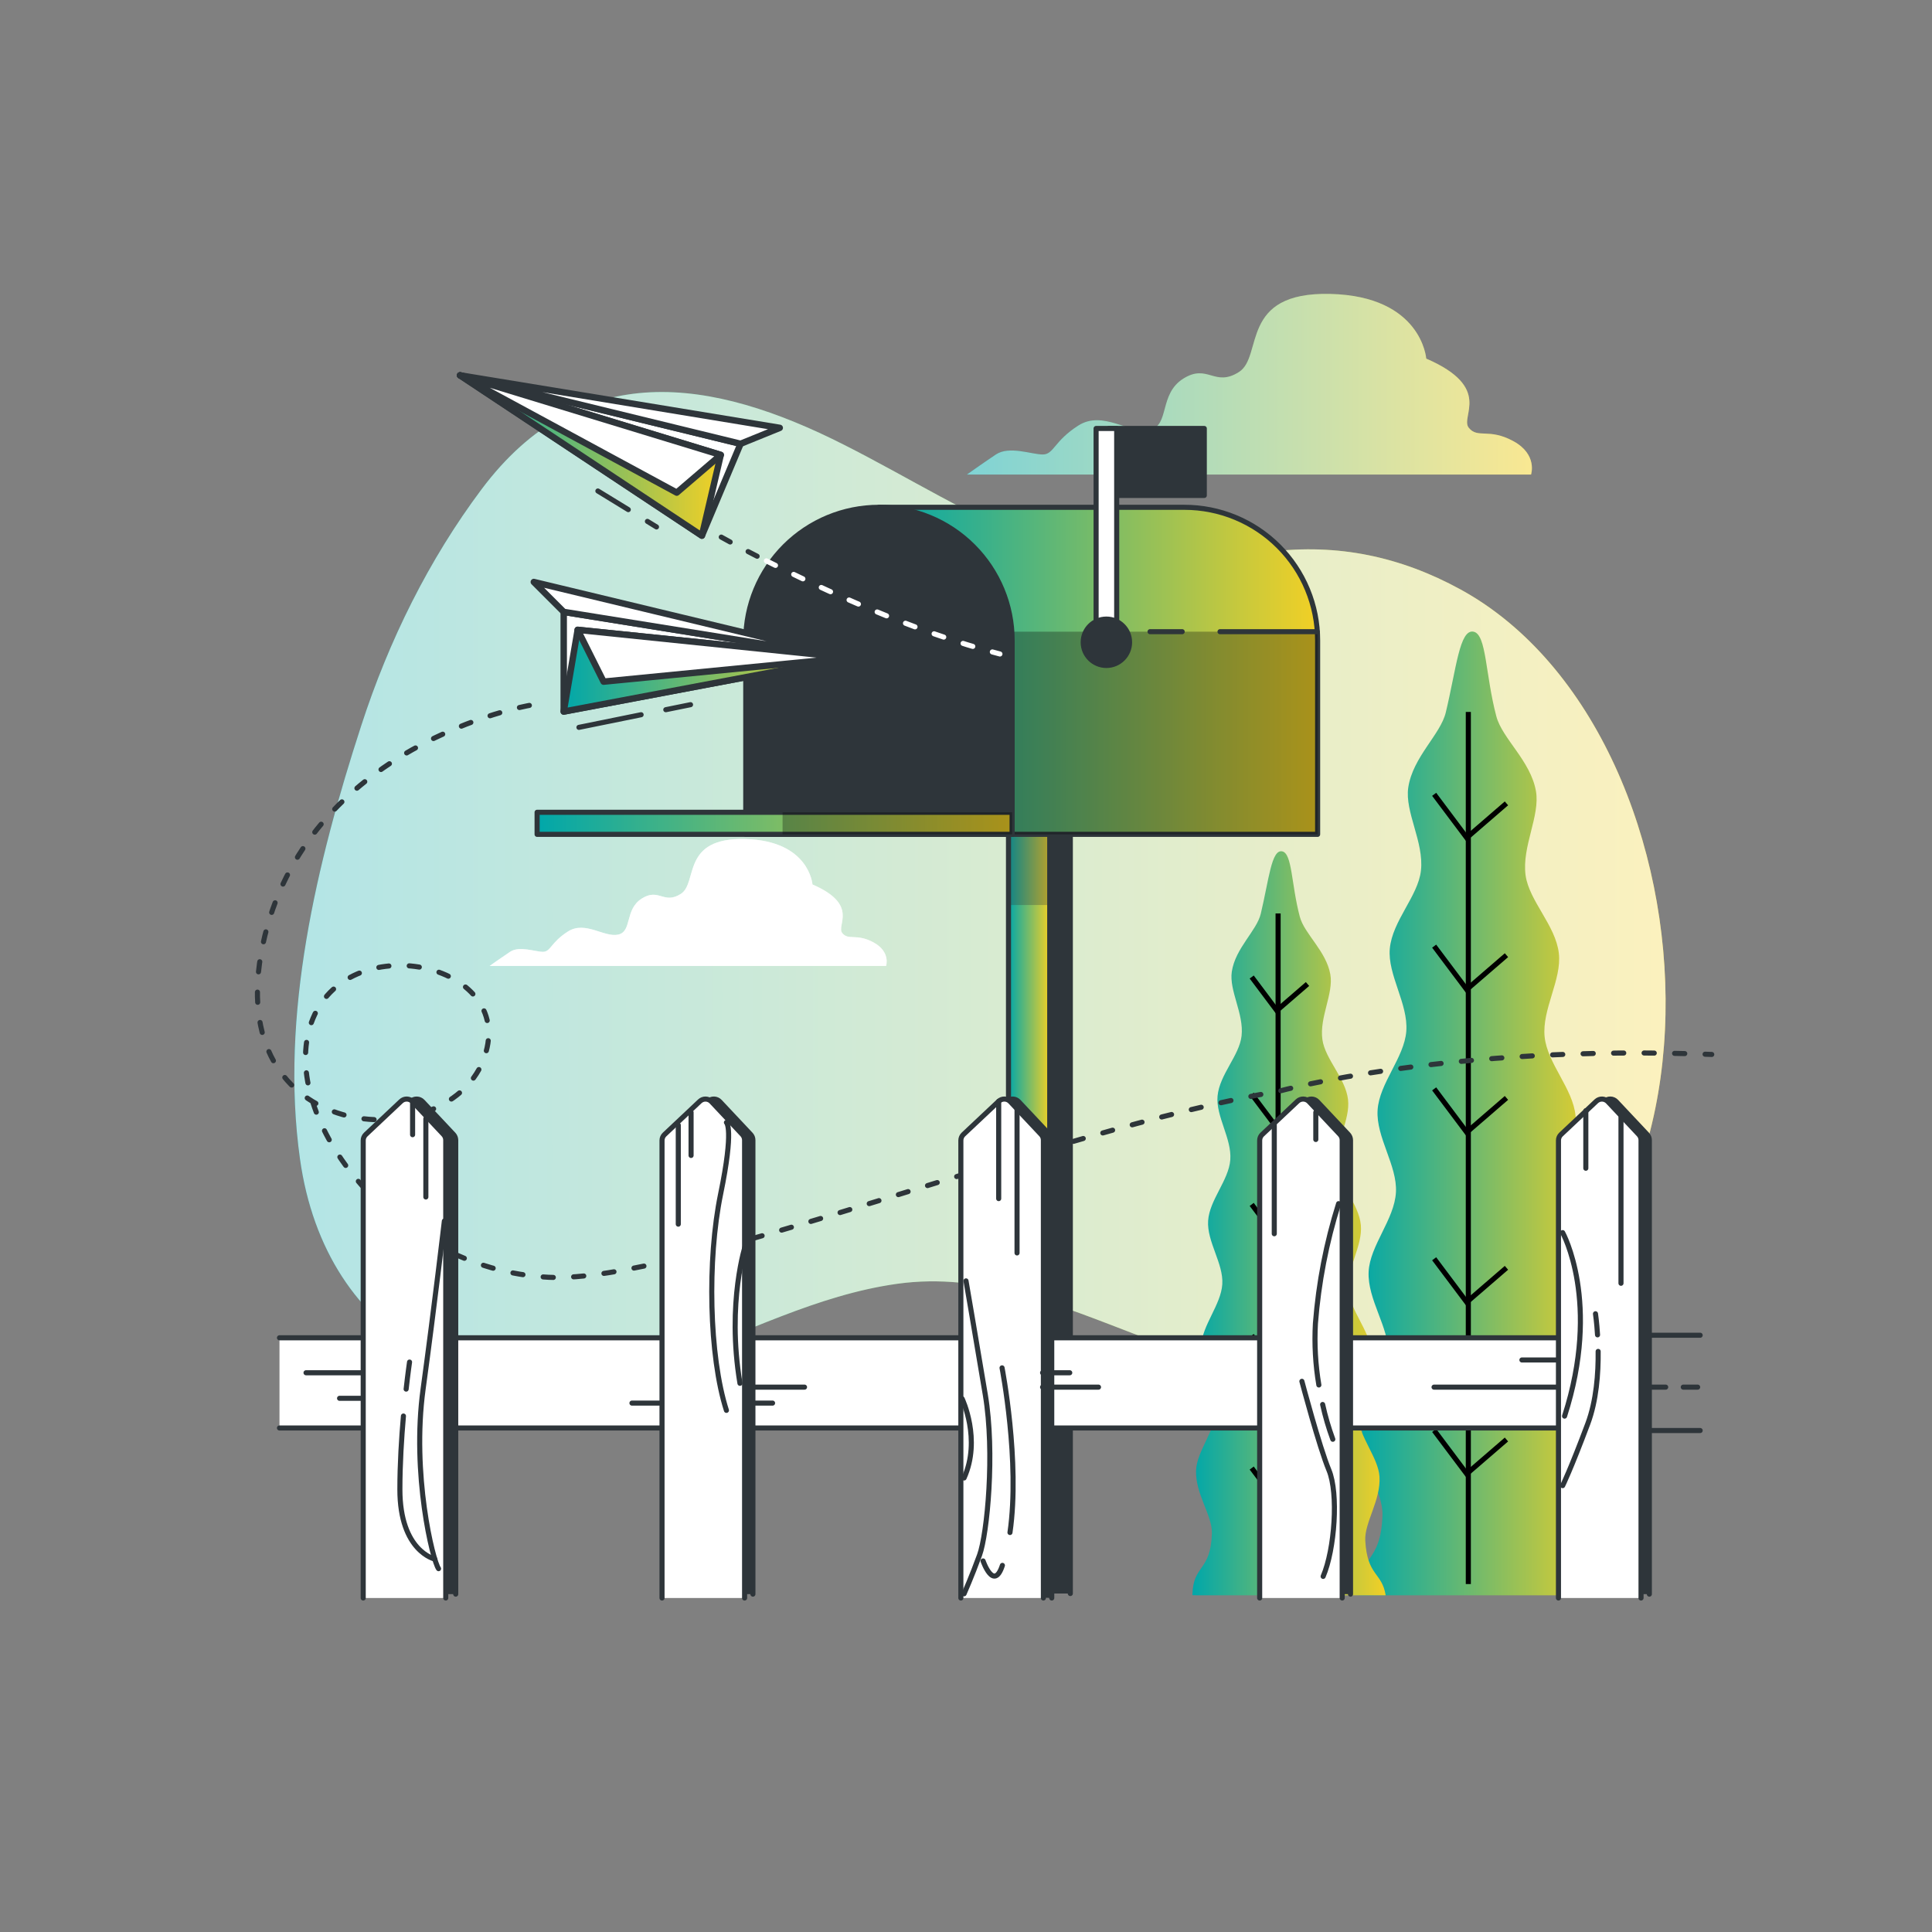 <svg width="380" height="380" viewBox="0 0 380 380" fill="none" xmlns="http://www.w3.org/2000/svg">
<rect x="0" y="0" width="380" height="380" fill="#808080" stroke="none"/>
<path d="M287.28 115.946C275.454 109.47 263.134 106.871 249.69 108.536C233.13 110.58 220.05 112.989 204.204 106.818C190.881 101.635 178.714 93.898 166.006 87.484C140.014 74.298 114.212 70.216 94.726 96.224C84.36 110.063 76.486 125.955 71.052 142.72C62.266 169.769 55.046 199.72 59.006 227.97C64.014 263.781 94.726 280.592 131.464 267.619C146.322 262.375 160.664 254.699 176.51 252.502C209.668 247.897 236.998 278.342 276.761 270.94C345.298 258.202 340.236 144.94 287.28 115.946Z" fill="url(#paint0_linear_64_27238)"/>
<path opacity="0.7" d="M287.28 115.946C275.454 109.47 263.134 106.871 249.69 108.536C233.13 110.58 220.05 112.989 204.204 106.818C190.881 101.635 178.714 93.898 166.006 87.484C140.014 74.298 114.212 70.216 94.726 96.224C84.36 110.063 76.486 125.955 71.052 142.72C62.266 169.769 55.046 199.72 59.006 227.97C64.014 263.781 94.726 280.592 131.464 267.619C146.322 262.375 160.664 254.699 176.51 252.502C209.668 247.897 236.998 278.342 276.761 270.94C345.298 258.202 340.236 144.94 287.28 115.946Z" fill="white"/>
<path d="M297.654 86.769C292.828 84.132 290.639 86.328 288.884 84.132C287.128 81.936 293.71 76.236 280.524 70.536C280.524 70.536 279.65 58.254 261.66 57.813C243.671 57.372 248.52 70.095 243.694 73.165C238.868 76.236 237.553 71.44 232.727 74.48C227.901 77.52 230.098 83.691 226.153 84.565C222.209 85.439 216.934 80.621 212.108 83.691C207.282 86.762 207.282 89.391 205.094 89.391C202.905 89.391 198.512 87.636 195.882 89.391C193.253 91.147 190.175 93.343 190.175 93.343H301.135C301.135 93.343 302.48 89.399 297.654 86.769Z" fill="url(#paint1_linear_64_27238)"/>
<path opacity="0.5" d="M297.654 86.769C292.828 84.132 290.639 86.328 288.884 84.132C287.128 81.936 293.71 76.236 280.524 70.536C280.524 70.536 279.65 58.254 261.66 57.813C243.671 57.372 248.52 70.095 243.694 73.165C238.868 76.236 237.553 71.44 232.727 74.48C227.901 77.52 230.098 83.691 226.153 84.565C222.209 85.439 216.934 80.621 212.108 83.691C207.282 86.762 207.282 89.391 205.094 89.391C202.905 89.391 198.512 87.636 195.882 89.391C193.253 91.147 190.175 93.343 190.175 93.343H301.135C301.135 93.343 302.48 89.399 297.654 86.769Z" fill="white"/>
<path d="M171.82 185.364C168.431 183.517 166.888 185.052 165.657 183.517C164.426 181.982 169.046 177.969 159.805 173.964C159.805 173.964 159.189 165.338 146.55 165.026C133.912 164.715 137.309 173.652 133.919 175.811C130.53 177.969 129.61 174.58 126.22 176.738C122.831 178.896 124.366 183.206 121.6 183.821C118.833 184.437 115.124 181.047 111.72 183.206C108.315 185.364 108.33 187.211 106.795 187.211C105.26 187.211 102.166 185.98 100.32 187.211C98.473 188.442 96.314 189.985 96.314 189.985H174.283C174.283 189.985 175.21 187.211 171.82 185.364Z" fill="white"/>
<path opacity="0.5" d="M171.82 185.364C168.431 183.517 166.888 185.052 165.657 183.517C164.426 181.982 169.046 177.969 159.805 173.964C159.805 173.964 159.189 165.338 146.55 165.026C133.912 164.715 137.309 173.652 133.919 175.811C130.53 177.969 129.61 174.58 126.22 176.738C122.831 178.896 124.366 183.206 121.6 183.821C118.833 184.437 115.124 181.047 111.72 183.206C108.315 185.364 108.33 187.211 106.795 187.211C105.26 187.211 102.166 185.98 100.32 187.211C98.473 188.442 96.314 189.985 96.314 189.985H174.283C174.283 189.985 175.21 187.211 171.82 185.364Z" fill="white"/>
<path d="M268.181 313.781H316.213C315.294 307.906 311.516 308.94 311.015 299.835C310.764 295.275 315.012 289.575 314.64 283.556C314.336 278.593 309.449 273.509 309.069 267.832C308.727 262.709 312.869 257.024 312.497 251.507C312.109 246.293 307.177 241.285 306.713 235.858C306.288 230.538 310.376 224.831 309.89 219.48C309.404 214.13 304.365 209.213 303.81 203.938C303.255 198.52 307.215 192.683 306.607 187.5C305.968 181.99 300.77 177.232 300.063 172.155C299.303 166.508 302.959 160.474 302.1 155.595C301.044 149.621 295.48 145.297 294.31 140.889C292.129 132.673 292.402 124.762 289.826 124.245C287.082 123.698 286.452 131.457 284.369 140.129C283.32 144.484 277.886 148.899 276.99 154.88C276.268 159.722 280.113 165.612 279.482 171.236C278.92 176.274 273.851 181.116 273.357 186.595C272.893 191.748 277.005 197.425 276.602 202.814C276.207 208.05 271.282 213.043 270.955 218.363C270.628 223.683 274.854 229.246 274.565 234.498C274.269 239.879 269.443 244.963 269.192 250.139C268.934 255.618 273.258 261.144 273.045 266.22C272.81 271.852 268.052 277.005 267.877 281.93C267.664 287.903 272.05 293.413 271.913 297.966C271.624 307.846 267.102 305.786 266.942 313.736L268.181 313.781Z" fill="url(#paint2_linear_64_27238)"/>
<path d="M288.8 140.03V311.562" stroke="black" stroke-miterlimit="10"/>
<path d="M296.301 158.012L288.48 164.768L282.081 156.233" stroke="black" stroke-miterlimit="10"/>
<path d="M296.301 187.872L288.48 194.621L282.081 186.094" stroke="black" stroke-miterlimit="10"/>
<path d="M296.301 215.946L288.48 222.703L282.081 214.168" stroke="black" stroke-miterlimit="10"/>
<path d="M296.301 249.364L288.48 256.112L282.081 247.585" stroke="black" stroke-miterlimit="10"/>
<path d="M296.301 283.13L288.48 289.879L282.081 281.352" stroke="black" stroke-miterlimit="10"/>
<path d="M235.463 313.781H272.544C271.829 309.221 268.918 310.042 268.531 303.02C268.333 299.478 271.609 295.1 271.328 290.449C271.092 286.649 267.322 282.69 267.026 278.289C266.76 274.337 269.982 269.929 269.671 265.688C269.374 261.66 265.552 257.8 265.21 253.612C264.868 249.424 268.037 245.092 267.664 240.966C267.292 236.839 263.393 233.039 262.983 228.973C262.557 224.785 265.612 220.286 265.141 216.273C264.647 212.025 260.634 208.354 260.095 204.44C259.487 200.078 262.329 195.419 261.66 191.657C260.847 187.044 256.553 183.7 255.656 180.302C253.969 173.964 254.182 167.846 252.191 167.451C250.07 167.025 249.584 173.014 247.98 179.717C247.175 183.076 242.972 186.489 242.28 191.117C241.726 194.856 244.69 199.401 244.203 203.741C243.77 207.632 239.864 211.341 239.476 215.597C239.119 219.572 242.296 223.957 241.984 228.114C241.68 232.157 237.888 236.01 237.622 240.114C237.356 244.218 240.662 248.52 240.411 252.571C240.16 256.622 236.459 260.65 236.269 264.647C236.064 268.873 239.4 273.136 239.24 277.058C239.058 281.405 235.387 285.418 235.25 289.218C235.083 293.824 238.473 298.087 238.366 301.591C238.138 309.191 234.65 307.633 234.528 313.751L235.463 313.781Z" fill="url(#paint3_linear_64_27238)"/>
<path d="M251.385 179.664V312.071" stroke="black" stroke-miterlimit="10"/>
<path d="M257.169 193.542L251.134 198.755L246.194 192.166" stroke="black" stroke-miterlimit="10"/>
<path d="M257.169 216.585L251.134 221.798L246.194 215.217" stroke="black" stroke-miterlimit="10"/>
<path d="M257.169 238.26L251.134 243.474L246.194 236.892" stroke="black" stroke-miterlimit="10"/>
<path d="M257.169 264.054L251.134 269.268L246.194 262.679" stroke="black" stroke-miterlimit="10"/>
<path d="M257.169 290.122L251.134 295.328L246.194 288.747" stroke="black" stroke-miterlimit="10"/>
<path d="M202.41 313.424V159.767H210.519V313.424" fill="#2E353A"/>
<path d="M202.41 313.424V159.767H210.519V313.424" stroke="#2E353A" stroke-linecap="round" stroke-linejoin="round"/>
<path d="M198.359 313.424V159.767H206.469V313.424" fill="url(#paint4_linear_64_27238)"/>
<path d="M198.359 313.424V159.767H206.469V313.424" stroke="#2E353A" stroke-linecap="round" stroke-linejoin="round"/>
<g style="mix-blend-mode:multiply" opacity="0.3">
<path d="M206.469 159.767H198.359V178.007H206.469V159.767Z" fill="#2E353A"/>
</g>
<path d="M232.963 99.78H172.877L199.067 164.107H259.16V125.97C259.16 122.53 258.482 119.124 257.165 115.946C255.849 112.768 253.919 109.88 251.486 107.448C249.054 105.016 246.166 103.087 242.987 101.772C239.809 100.456 236.402 99.779 232.963 99.78Z" fill="url(#paint5_linear_64_27238)" stroke="#2E353A" stroke-linecap="round" stroke-linejoin="round"/>
<g style="mix-blend-mode:multiply" opacity="0.3">
<path d="M194.483 152.844L199.043 164.107H259.159V125.97C259.159 125.392 259.159 124.815 259.099 124.245H194.499L194.483 152.844Z" fill="black"/>
</g>
<path d="M232.521 124.245H226.198" stroke="#2E353A" stroke-linecap="round" stroke-linejoin="round"/>
<path d="M259.099 124.245H239.962" stroke="#2E353A" stroke-linecap="round" stroke-linejoin="round"/>
<path d="M172.877 99.78C179.825 99.78 186.488 102.54 191.401 107.453C196.314 112.366 199.074 119.03 199.074 125.978V164.114H146.68V125.97C146.682 119.023 149.443 112.362 154.355 107.451C159.268 102.539 165.93 99.78 172.877 99.78Z" fill="#2E353A" stroke="#2E353A" stroke-linecap="round" stroke-linejoin="round"/>
<path d="M199.067 159.767H153.923V164.107H199.067V159.767Z" fill="url(#paint6_linear_64_27238)" stroke="#2E353A" stroke-linecap="round" stroke-linejoin="round"/>
<path d="M199.066 159.767H105.64V164.107H199.066V159.767Z" fill="url(#paint7_linear_64_27238)" stroke="#2E353A" stroke-linecap="round" stroke-linejoin="round"/>
<path opacity="0.3" d="M199.067 159.767H153.923V164.107H199.067V159.767Z" fill="black"/>
<path d="M236.869 84.276H218.12V97.447H236.869V84.276Z" fill="#2E353A" stroke="#2E353A" stroke-linecap="round" stroke-linejoin="round"/>
<path d="M219.64 84.276H215.589V125.316H219.64V84.276Z" fill="white" stroke="#2E353A" stroke-linecap="round" stroke-linejoin="round"/>
<path d="M217.611 130.887C220.129 130.887 222.171 128.846 222.171 126.327C222.171 123.809 220.129 121.767 217.611 121.767C215.092 121.767 213.051 123.809 213.051 126.327C213.051 128.846 215.092 130.887 217.611 130.887Z" fill="#2E353A" stroke="#2E353A" stroke-linecap="round" stroke-linejoin="round"/>
<path d="M150.738 110.314C161.317 115.687 179.709 124.298 196.673 128.63" stroke="white" stroke-linecap="round" stroke-linejoin="round" stroke-dasharray="2 4"/>
<path d="M141.861 105.64C141.861 105.64 145.251 107.555 150.738 110.344" stroke="#2E353A" stroke-linecap="round" stroke-linejoin="round" stroke-dasharray="2 4"/>
<path d="M138.054 105.359L145.662 87.286L90.493 73.826L138.054 105.359Z" fill="white" stroke="#2E353A" stroke-width="1.263" stroke-linecap="round" stroke-linejoin="round"/>
<path d="M141.763 89.475L138.054 105.359L90.493 73.826L141.763 89.475Z" fill="url(#paint8_linear_64_27238)" stroke="#2E353A" stroke-width="1.263" stroke-linecap="round" stroke-linejoin="round"/>
<path d="M141.763 89.475L133.106 96.892L90.493 73.826L141.763 89.475Z" fill="white" stroke="#2E353A" stroke-width="1.263" stroke-linecap="round" stroke-linejoin="round"/>
<path d="M145.662 87.286L153.368 84.155L90.493 73.826L145.662 87.286Z" fill="white" stroke="#2E353A" stroke-width="1.263" stroke-linecap="round" stroke-linejoin="round"/>
<path d="M127.338 102.547L129.124 103.641" stroke="#2E353A" stroke-linecap="round" stroke-linejoin="round"/>
<path d="M117.595 96.573L123.576 100.236" stroke="#2E353A" stroke-linecap="round" stroke-linejoin="round"/>
<path d="M110.876 139.954V120.354L166.949 129.367L110.876 139.954Z" fill="white" stroke="#2E353A" stroke-width="1.263" stroke-linecap="round" stroke-linejoin="round"/>
<path d="M113.62 123.88L110.876 139.954L166.949 129.367L113.62 123.88Z" fill="url(#paint9_linear_64_27238)" stroke="#2E353A" stroke-width="1.263" stroke-linecap="round" stroke-linejoin="round"/>
<path d="M113.62 123.88L118.72 134.072L166.949 129.367L113.62 123.88Z" fill="white" stroke="#2E353A" stroke-width="1.263" stroke-linecap="round" stroke-linejoin="round"/>
<path d="M110.877 120.354L104.994 114.471L166.949 129.367L110.877 120.354Z" fill="white" stroke="#2E353A" stroke-width="1.263" stroke-linecap="round" stroke-linejoin="round"/>
<path d="M130.955 139.589L135.819 138.601" stroke="#2E353A" stroke-linecap="round" stroke-linejoin="round"/>
<path d="M113.87 143.062L126.099 140.577" stroke="#2E353A" stroke-linecap="round" stroke-linejoin="round"/>
<path d="M104.12 138.746C104.12 138.746 60.04 146.346 51.68 185.866C43.32 225.386 87.4 227.666 95 208.666C102.6 189.666 69.16 182.066 61.56 200.306C53.96 218.546 76.76 249.706 107.92 251.226C133.813 252.487 206.408 222.262 251.56 214.624C251.56 214.624 285 205.367 336.68 207.396" stroke="#2E353A" stroke-linecap="round" stroke-linejoin="round" stroke-dasharray="2 4"/>
<path d="M321.73 262.626H334.4" stroke="#2E353A" stroke-linecap="round" stroke-linejoin="round"/>
<path d="M321.73 281.367H334.4" stroke="#2E353A" stroke-linecap="round" stroke-linejoin="round"/>
<path d="M54.971 280.866H320.211V263.127H54.971" fill="white"/>
<path d="M54.971 280.866H320.211V263.127H54.971" stroke="#2E353A" stroke-linecap="round" stroke-linejoin="round"/>
<path d="M73.408 313.546V224.306C73.408 224.088 73.453 223.871 73.539 223.67C73.625 223.469 73.751 223.287 73.91 223.136L80.841 216.608C81.153 216.316 81.568 216.159 81.995 216.172C82.422 216.185 82.827 216.366 83.121 216.676L89.201 223.144C89.477 223.445 89.631 223.837 89.634 224.246V313.546" fill="#2E353A"/>
<path d="M73.408 313.546V224.306C73.408 224.088 73.453 223.871 73.539 223.67C73.625 223.469 73.751 223.287 73.91 223.136L80.841 216.608C81.153 216.316 81.568 216.159 81.995 216.172C82.422 216.185 82.827 216.366 83.121 216.676L89.201 223.144C89.477 223.445 89.631 223.837 89.634 224.246V313.546" stroke="#2E353A" stroke-linecap="round" stroke-linejoin="round"/>
<path d="M71.439 314.306V224.306C71.439 224.087 71.484 223.869 71.572 223.668C71.66 223.467 71.788 223.286 71.949 223.136L78.88 216.608C79.034 216.462 79.215 216.349 79.413 216.273C79.611 216.198 79.822 216.163 80.034 216.169C80.246 216.175 80.454 216.223 80.647 216.31C80.841 216.397 81.015 216.522 81.16 216.676L87.24 223.144C87.519 223.443 87.674 223.837 87.673 224.246V314.306" fill="white"/>
<path d="M71.439 314.306V224.306C71.439 224.087 71.484 223.869 71.572 223.668C71.66 223.467 71.788 223.286 71.949 223.136L78.88 216.608C79.034 216.462 79.215 216.349 79.413 216.273C79.611 216.198 79.822 216.163 80.034 216.169C80.246 216.175 80.454 216.223 80.647 216.31C80.841 216.397 81.015 216.522 81.16 216.676L87.24 223.144C87.519 223.443 87.674 223.837 87.673 224.246V314.306" stroke="#2E353A" stroke-linecap="round" stroke-linejoin="round"/>
<path d="M131.853 313.546V224.306C131.853 224.088 131.897 223.871 131.983 223.67C132.07 223.469 132.196 223.287 132.354 223.136L139.293 216.608C139.447 216.462 139.628 216.349 139.826 216.273C140.024 216.198 140.235 216.163 140.447 216.169C140.659 216.175 140.867 216.223 141.061 216.31C141.254 216.397 141.428 216.522 141.573 216.676L147.653 223.144C147.932 223.443 148.087 223.837 148.086 224.246V313.546" fill="#2E353A"/>
<path d="M131.853 313.546V224.306C131.853 224.088 131.897 223.871 131.983 223.67C132.07 223.469 132.196 223.287 132.354 223.136L139.293 216.608C139.447 216.462 139.628 216.349 139.826 216.273C140.024 216.198 140.235 216.163 140.447 216.169C140.659 216.175 140.867 216.223 141.061 216.31C141.254 216.397 141.428 216.522 141.573 216.676L147.653 223.144C147.932 223.443 148.087 223.837 148.086 224.246V313.546" stroke="#2E353A" stroke-linecap="round" stroke-linejoin="round"/>
<path d="M130.211 314.306V224.306C130.211 224.087 130.256 223.869 130.343 223.668C130.431 223.467 130.559 223.286 130.72 223.136L137.651 216.608C137.963 216.316 138.378 216.159 138.805 216.172C139.233 216.185 139.637 216.366 139.931 216.676L146.011 223.144C146.292 223.442 146.45 223.836 146.452 224.246V314.306" fill="white"/>
<path d="M130.211 314.306V224.306C130.211 224.087 130.256 223.869 130.343 223.668C130.431 223.467 130.559 223.286 130.72 223.136L137.651 216.608C137.963 216.316 138.378 216.159 138.805 216.172C139.233 216.185 139.637 216.366 139.931 216.676L146.011 223.144C146.292 223.442 146.45 223.836 146.452 224.246V314.306" stroke="#2E353A" stroke-linecap="round" stroke-linejoin="round"/>
<path d="M190.623 313.546V224.306C190.623 224.087 190.668 223.869 190.756 223.668C190.843 223.467 190.971 223.286 191.132 223.136L198.063 216.608C198.376 216.316 198.79 216.159 199.218 216.172C199.645 216.185 200.049 216.366 200.343 216.676L206.423 223.144C206.705 223.442 206.862 223.836 206.864 224.246V314.306" fill="#2E353A"/>
<path d="M190.623 313.546V224.306C190.623 224.087 190.668 223.869 190.756 223.668C190.843 223.467 190.971 223.286 191.132 223.136L198.063 216.608C198.376 216.316 198.79 216.159 199.218 216.172C199.645 216.185 200.049 216.366 200.343 216.676L206.423 223.144C206.705 223.442 206.862 223.836 206.864 224.246V314.306" stroke="#2E353A" stroke-linecap="round" stroke-linejoin="round"/>
<path d="M188.989 314.306V224.306C188.989 224.088 189.034 223.871 189.12 223.67C189.206 223.469 189.332 223.287 189.491 223.136L196.43 216.608C196.584 216.462 196.765 216.349 196.963 216.273C197.161 216.198 197.372 216.163 197.584 216.169C197.796 216.175 198.004 216.223 198.197 216.31C198.39 216.397 198.565 216.522 198.71 216.676L204.79 223.144C205.069 223.443 205.224 223.837 205.223 224.246V314.306" fill="white"/>
<path d="M188.989 314.306V224.306C188.989 224.088 189.034 223.871 189.12 223.67C189.206 223.469 189.332 223.287 189.491 223.136L196.43 216.608C196.584 216.462 196.765 216.349 196.963 216.273C197.161 216.198 197.372 216.163 197.584 216.169C197.796 216.175 198.004 216.223 198.197 216.31C198.39 216.397 198.565 216.522 198.71 216.676L204.79 223.144C205.069 223.443 205.224 223.837 205.223 224.246V314.306" stroke="#2E353A" stroke-linecap="round" stroke-linejoin="round"/>
<path d="M249.401 313.546V224.306C249.402 224.088 249.446 223.871 249.532 223.67C249.618 223.469 249.745 223.287 249.903 223.136L256.834 216.608C257.146 216.316 257.561 216.159 257.988 216.172C258.415 216.185 258.82 216.366 259.114 216.676L265.194 223.144C265.47 223.445 265.624 223.837 265.627 224.246V313.546" fill="#2E353A"/>
<path d="M249.401 313.546V224.306C249.402 224.088 249.446 223.871 249.532 223.67C249.618 223.469 249.745 223.287 249.903 223.136L256.834 216.608C257.146 216.316 257.561 216.159 257.988 216.172C258.415 216.185 258.82 216.366 259.114 216.676L265.194 223.144C265.47 223.445 265.624 223.837 265.627 224.246V313.546" stroke="#2E353A" stroke-linecap="round" stroke-linejoin="round"/>
<path d="M247.76 314.306V224.306C247.76 224.087 247.805 223.869 247.892 223.668C247.98 223.467 248.108 223.286 248.269 223.136L255.2 216.608C255.354 216.462 255.536 216.349 255.734 216.273C255.932 216.198 256.143 216.163 256.354 216.169C256.566 216.175 256.775 216.223 256.968 216.31C257.161 216.397 257.335 216.522 257.48 216.676L263.56 223.144C263.839 223.443 263.994 223.837 263.993 224.246V314.306" fill="white"/>
<path d="M247.76 314.306V224.306C247.76 224.087 247.805 223.869 247.892 223.668C247.98 223.467 248.108 223.286 248.269 223.136L255.2 216.608C255.354 216.462 255.536 216.349 255.734 216.273C255.932 216.198 256.143 216.163 256.354 216.169C256.566 216.175 256.775 216.223 256.968 216.31C257.161 216.397 257.335 216.522 257.48 216.676L263.56 223.144C263.839 223.443 263.994 223.837 263.993 224.246V314.306" stroke="#2E353A" stroke-linecap="round" stroke-linejoin="round"/>
<path d="M308.172 313.546V224.306C308.172 224.088 308.217 223.871 308.303 223.67C308.389 223.469 308.515 223.287 308.673 223.136L315.612 216.608C315.766 216.462 315.948 216.349 316.146 216.273C316.344 216.198 316.555 216.163 316.766 216.169C316.978 216.175 317.187 216.223 317.38 216.31C317.573 216.397 317.747 216.522 317.892 216.676L323.972 223.144C324.251 223.443 324.406 223.837 324.405 224.246V313.546" fill="#2E353A"/>
<path d="M308.172 313.546V224.306C308.172 224.088 308.217 223.871 308.303 223.67C308.389 223.469 308.515 223.287 308.673 223.136L315.612 216.608C315.766 216.462 315.948 216.349 316.146 216.273C316.344 216.198 316.555 216.163 316.766 216.169C316.978 216.175 317.187 216.223 317.38 216.31C317.573 216.397 317.747 216.522 317.892 216.676L323.972 223.144C324.251 223.443 324.406 223.837 324.405 224.246V313.546" stroke="#2E353A" stroke-linecap="round" stroke-linejoin="round"/>
<path d="M306.53 314.306V224.306C306.53 224.087 306.575 223.869 306.663 223.668C306.75 223.467 306.879 223.286 307.039 223.136L313.971 216.608C314.283 216.316 314.698 216.159 315.125 216.172C315.552 216.185 315.957 216.366 316.251 216.676L322.331 223.144C322.612 223.442 322.769 223.836 322.771 224.246V314.306" fill="white"/>
<path d="M306.53 314.306V224.306C306.53 224.087 306.575 223.869 306.663 223.668C306.75 223.467 306.879 223.286 307.039 223.136L313.971 216.608C314.283 216.316 314.698 216.159 315.125 216.172C315.552 216.185 315.957 216.366 316.251 216.676L322.331 223.144C322.612 223.442 322.769 223.836 322.771 224.246V314.306" stroke="#2E353A" stroke-linecap="round" stroke-linejoin="round"/>
<path d="M81.152 216.676V223.182" stroke="#2E353A" stroke-linecap="round" stroke-linejoin="round"/>
<path d="M83.76 220.035V235.433" stroke="#2E353A" stroke-linecap="round" stroke-linejoin="round"/>
<path d="M133.41 221.297V240.776" stroke="#2E353A" stroke-linecap="round" stroke-linejoin="round"/>
<path d="M135.926 218.781V227.263" stroke="#2E353A" stroke-linecap="round" stroke-linejoin="round"/>
<path d="M196.43 216.608V235.752" stroke="#2E353A" stroke-linecap="round" stroke-linejoin="round"/>
<path d="M200.039 218.15V246.438" stroke="#2E353A" stroke-linecap="round" stroke-linejoin="round"/>
<path d="M250.633 221.297V242.66" stroke="#2E353A" stroke-linecap="round" stroke-linejoin="round"/>
<path d="M258.803 218.781V224.124" stroke="#2E353A" stroke-linecap="round" stroke-linejoin="round"/>
<path d="M311.911 218.462V229.778" stroke="#2E353A" stroke-linecap="round" stroke-linejoin="round"/>
<path d="M318.827 219.724V252.404" stroke="#2E353A" stroke-linecap="round" stroke-linejoin="round"/>
<path d="M306.257 267.49H299.341" stroke="#2E353A" stroke-linecap="round" stroke-linejoin="round"/>
<path d="M306.257 272.832H282.059" stroke="#2E353A" stroke-linecap="round" stroke-linejoin="round"/>
<path d="M216.061 272.832H205.063" stroke="#2E353A" stroke-linecap="round" stroke-linejoin="round"/>
<path d="M158.239 272.832H147.242" stroke="#2E353A" stroke-linecap="round" stroke-linejoin="round"/>
<path d="M71.19 270.005H60.192" stroke="#2E353A" stroke-linecap="round" stroke-linejoin="round"/>
<path d="M71.189 275.029H66.789" stroke="#2E353A" stroke-linecap="round" stroke-linejoin="round"/>
<path d="M210.406 270.005H205.063" stroke="#2E353A" stroke-linecap="round" stroke-linejoin="round"/>
<path d="M151.954 275.971H146.611" stroke="#2E353A" stroke-linecap="round" stroke-linejoin="round"/>
<path d="M129.641 275.971H124.298" stroke="#2E353A" stroke-linecap="round" stroke-linejoin="round"/>
<path d="M327.62 272.832H322.908" stroke="#2E353A" stroke-linecap="round" stroke-linejoin="round"/>
<path d="M333.906 272.832H331.079" stroke="#2E353A" stroke-linecap="round" stroke-linejoin="round"/>
<path d="M87.4 240.16C87.4 240.16 85.5 256.492 83.22 273.205C80.94 289.917 85.12 307.017 86.26 308.537" stroke="#2E353A" stroke-linecap="round" stroke-linejoin="round"/>
<path d="M79.884 273.22C80.249 269.96 80.553 267.9 80.553 267.9" stroke="#2E353A" stroke-linecap="round" stroke-linejoin="round"/>
<path d="M85.492 306.637C85.492 306.637 78.652 305.117 78.652 292.957C78.652 287.964 78.972 282.849 79.352 278.517" stroke="#2E353A" stroke-linecap="round" stroke-linejoin="round"/>
<path d="M142.88 220.78C142.88 220.78 144.4 221.92 141.74 234.84C139.08 247.76 139.46 266.76 142.88 277.4" stroke="#2E353A" stroke-linecap="round" stroke-linejoin="round"/>
<path d="M146.68 244.72C146.68 244.72 142.88 256.12 145.54 272.08" stroke="#2E353A" stroke-linecap="round" stroke-linejoin="round"/>
<path d="M190 251.932C190 251.932 191.9 262.952 193.8 274.345C195.7 285.737 194.18 301.705 192.66 305.877C191.14 310.05 189.62 313.477 189.62 313.477" stroke="#2E353A" stroke-linecap="round" stroke-linejoin="round"/>
<path d="M197.159 307.891C195.465 313.09 193.359 307.017 193.359 307.017" stroke="#2E353A" stroke-linecap="round" stroke-linejoin="round"/>
<path d="M197.091 269.04C197.091 269.04 200.67 287.516 198.649 301.424" stroke="#2E353A" stroke-linecap="round" stroke-linejoin="round"/>
<path d="M189.24 275.12C189.24 275.12 193.04 283.1 189.62 290.7" stroke="#2E353A" stroke-linecap="round" stroke-linejoin="round"/>
<path d="M260.147 276.245C260.656 278.568 261.324 280.853 262.146 283.085" stroke="#2E353A" stroke-linecap="round" stroke-linejoin="round"/>
<path d="M263.287 236.74C260.875 244.394 259.345 252.299 258.727 260.3C258.5 264.348 258.727 268.409 259.403 272.407" stroke="#2E353A" stroke-linecap="round" stroke-linejoin="round"/>
<path d="M256.066 271.685C256.066 271.685 259.486 284.605 261.386 289.165C263.286 293.725 262.526 304.737 260.246 310.057" stroke="#2E353A" stroke-linecap="round" stroke-linejoin="round"/>
<path d="M307.352 242.44C307.352 242.44 314.952 256.12 307.732 278.532" stroke="#2E353A" stroke-linecap="round" stroke-linejoin="round"/>
<path d="M314.336 265.802C314.382 270.074 314.002 275.485 312.292 280.045C308.872 289.165 307.352 292.205 307.352 292.205" stroke="#2E353A" stroke-linecap="round" stroke-linejoin="round"/>
<path d="M313.812 258.4C313.812 258.4 314.062 260.034 314.214 262.55" stroke="#2E353A" stroke-linecap="round" stroke-linejoin="round"/>
<defs>
<linearGradient id="paint0_linear_64_27238" x1="57.894" y1="174.605" x2="327.604" y2="174.605" gradientUnits="userSpaceOnUse">
<stop stop-color="#00A7AA"/>
<stop offset="1" stop-color="#F2D025"/>
</linearGradient>
<linearGradient id="paint1_linear_64_27238" x1="190.175" y1="75.573" x2="301.307" y2="75.573" gradientUnits="userSpaceOnUse">
<stop stop-color="#00A7AA"/>
<stop offset="1" stop-color="#F2D025"/>
</linearGradient>
<linearGradient id="paint2_linear_64_27238" x1="266.942" y1="218.999" x2="316.213" y2="218.999" gradientUnits="userSpaceOnUse">
<stop stop-color="#00A7AA"/>
<stop offset="1" stop-color="#F2D025"/>
</linearGradient>
<linearGradient id="paint3_linear_64_27238" x1="234.528" y1="240.605" x2="272.544" y2="240.605" gradientUnits="userSpaceOnUse">
<stop stop-color="#00A7AA"/>
<stop offset="1" stop-color="#F2D025"/>
</linearGradient>
<linearGradient id="paint4_linear_64_27238" x1="198.359" y1="236.596" x2="206.469" y2="236.596" gradientUnits="userSpaceOnUse">
<stop stop-color="#00A7AA"/>
<stop offset="1" stop-color="#F2D025"/>
</linearGradient>
<linearGradient id="paint5_linear_64_27238" x1="172.877" y1="131.944" x2="259.16" y2="131.944" gradientUnits="userSpaceOnUse">
<stop stop-color="#00A7AA"/>
<stop offset="1" stop-color="#F2D025"/>
</linearGradient>
<linearGradient id="paint6_linear_64_27238" x1="153.923" y1="161.937" x2="199.067" y2="161.937" gradientUnits="userSpaceOnUse">
<stop stop-color="#00A7AA"/>
<stop offset="1" stop-color="#F2D025"/>
</linearGradient>
<linearGradient id="paint7_linear_64_27238" x1="105.64" y1="161.937" x2="199.066" y2="161.937" gradientUnits="userSpaceOnUse">
<stop stop-color="#00A7AA"/>
<stop offset="1" stop-color="#F2D025"/>
</linearGradient>
<linearGradient id="paint8_linear_64_27238" x1="90.493" y1="89.593" x2="141.763" y2="89.593" gradientUnits="userSpaceOnUse">
<stop stop-color="#00A7AA"/>
<stop offset="1" stop-color="#F2D025"/>
</linearGradient>
<linearGradient id="paint9_linear_64_27238" x1="110.876" y1="131.917" x2="166.949" y2="131.917" gradientUnits="userSpaceOnUse">
<stop stop-color="#00A7AA"/>
<stop offset="1" stop-color="#F2D025"/>
</linearGradient>
</defs>
</svg>
